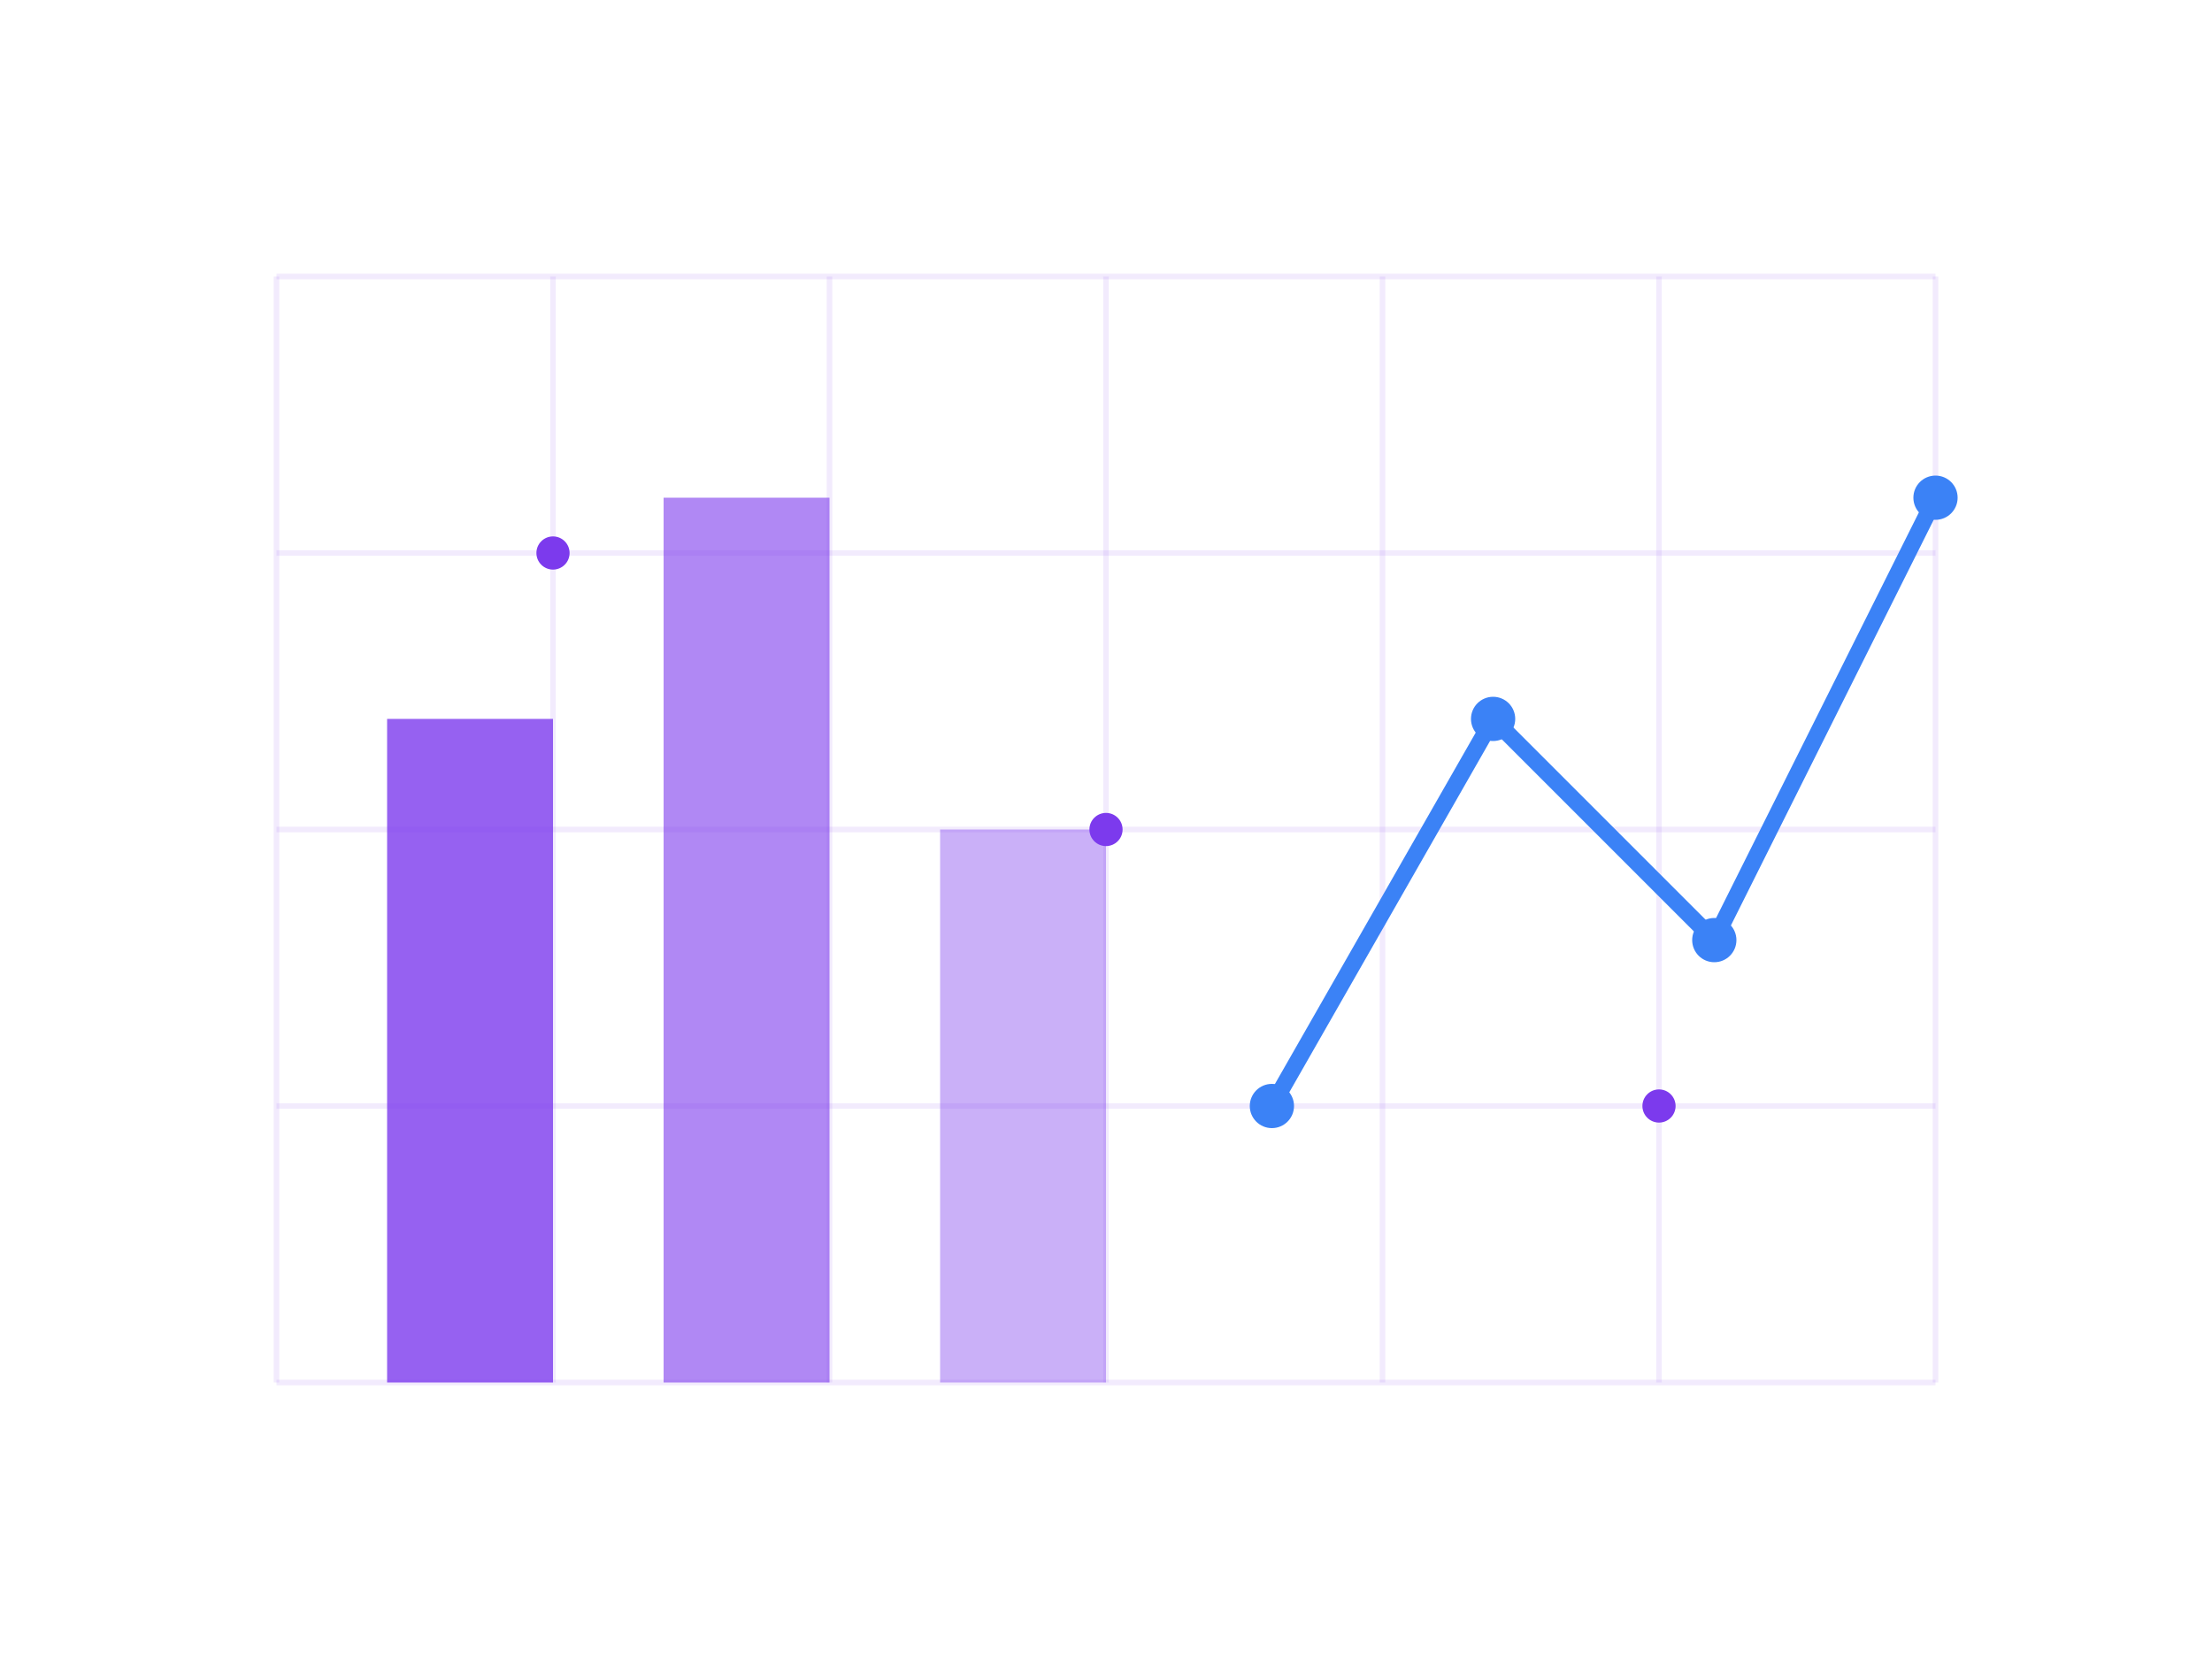 <?xml version="1.0" encoding="UTF-8"?>
<svg width="400" height="300" viewBox="0 0 400 300" fill="none" xmlns="http://www.w3.org/2000/svg">
  <!-- Chart Grid -->
  <g transform="translate(50,50)">
    <!-- Grid Lines -->
    <path d="M0 0v200M50 0v200M100 0v200M150 0v200M200 0v200M250 0v200M300 0v200" stroke="#7C3AED" stroke-opacity="0.1" stroke-width="1"/>
    <path d="M0 0h300M0 50h300M0 100h300M0 150h300M0 200h300" stroke="#7C3AED" stroke-opacity="0.1" stroke-width="1"/>
    
    <!-- Bar Chart -->
    <g>
      <rect x="20" y="80" width="30" height="120" fill="#7C3AED" fill-opacity="0.8">
        <animate attributeName="height" values="0;120" dur="1s" />
      </rect>
      <rect x="70" y="40" width="30" height="160" fill="#7C3AED" fill-opacity="0.6">
        <animate attributeName="height" values="0;160" dur="1s" delay="0.2s" />
      </rect>
      <rect x="120" y="100" width="30" height="100" fill="#7C3AED" fill-opacity="0.4">
        <animate attributeName="height" values="0;100" dur="1s" delay="0.4s" />
      </rect>
    </g>
    
    <!-- Line Chart -->
    <g transform="translate(180,0)">
      <path d="M0 150L40 80L80 120L120 40" stroke="#3B82F6" stroke-width="3" fill="none">
        <animate attributeName="stroke-dasharray" values="0,1000;1000,0" dur="2s" />
      </path>
      <circle cx="0" cy="150" r="4" fill="#3B82F6"/>
      <circle cx="40" cy="80" r="4" fill="#3B82F6"/>
      <circle cx="80" cy="120" r="4" fill="#3B82F6"/>
      <circle cx="120" cy="40" r="4" fill="#3B82F6"/>
    </g>
  </g>
  
  <!-- Data Points -->
  <g>
    <circle cx="100" cy="100" r="3" fill="#7C3AED">
      <animate attributeName="opacity" values="1;0;1" dur="2s" repeatCount="indefinite"/>
    </circle>
    <circle cx="300" cy="200" r="3" fill="#7C3AED">
      <animate attributeName="opacity" values="0;1;0" dur="1.5s" repeatCount="indefinite"/>
    </circle>
    <circle cx="200" cy="150" r="3" fill="#7C3AED">
      <animate attributeName="opacity" values="1;0;1" dur="3s" repeatCount="indefinite"/>
    </circle>
  </g>
</svg> 
